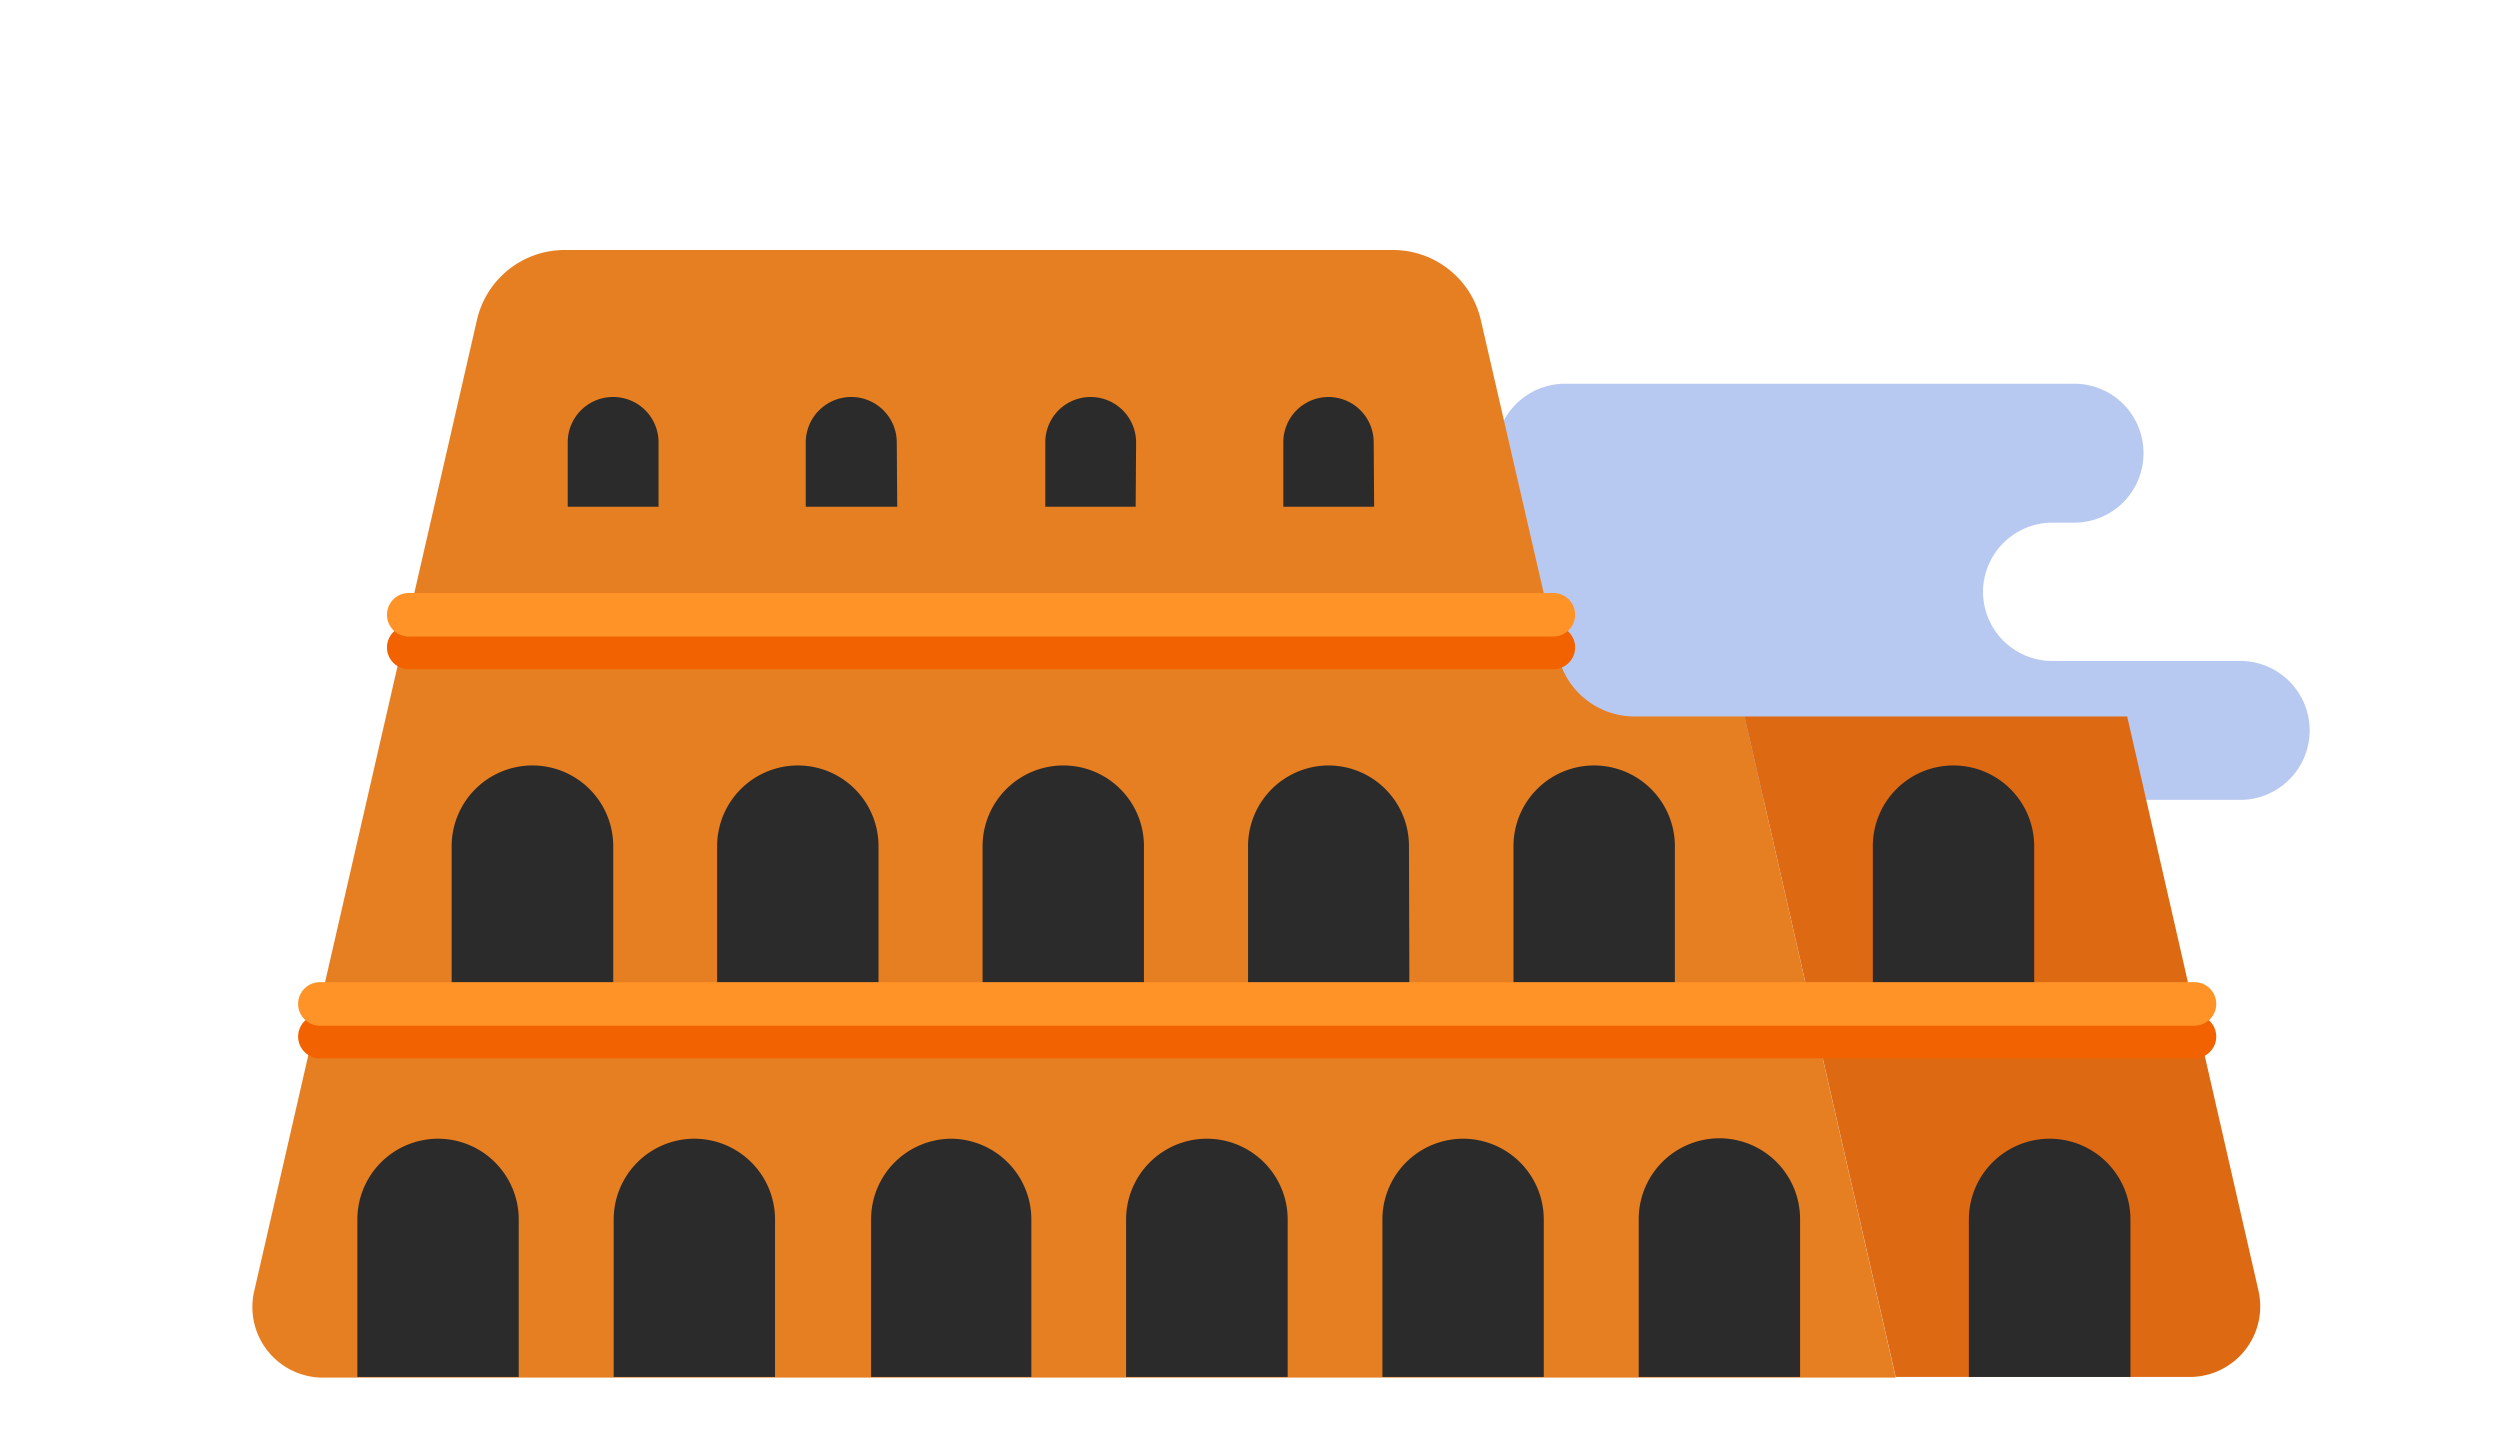 <svg id="_ÎÓÈ_1" data-name="—ÎÓÈ_1" xmlns="http://www.w3.org/2000/svg" viewBox="0 0 114.8 66.33"><defs><style>.cls-1{fill:#b8c9f1;}.cls-2{fill:#e67e22;}.cls-3{fill:#dd6912;}.cls-4{fill:#2b2b2b;}.cls-5{fill:#f26200;}.cls-6{fill:#ff9327;}</style></defs><path class="cls-1" d="M72.31,33.54h0a3.19,3.19,0,0,0,3.19,3.19h27.37a3.19,3.19,0,0,0,3.19-3.19h0a3.19,3.19,0,0,0-3.19-3.19H94.25a3.18,3.18,0,0,1-3.19-3.18h0A3.19,3.19,0,0,1,94.25,24h1a3.18,3.18,0,0,0,3.18-3.19h0a3.18,3.18,0,0,0-3.18-3.19H71.87a3.19,3.19,0,0,0-3.19,3.19h0A3.18,3.18,0,0,1,65.5,24h-5a3.19,3.19,0,0,0-3.19,3.19h0a3.18,3.18,0,0,0,3.19,3.18h8.62A3.19,3.19,0,0,1,72.31,33.54Z"/><path class="cls-2" d="M80.11,32.9H75.05a3.6,3.6,0,0,1-3.5-2.79L68,14.7a4.14,4.14,0,0,0-4-3.22H25.9a4.13,4.13,0,0,0-4,3.22L11.68,59.26a3.24,3.24,0,0,0,3.16,4H87.05Z"/><path class="cls-3" d="M97.68,32.9H80.11l6.94,30.33h13.49a3.24,3.24,0,0,0,3.16-4Z"/><path class="cls-4" d="M28.16,46.1H20.74V38.85a3.71,3.71,0,0,1,3.71-3.7h0a3.71,3.71,0,0,1,3.71,3.7Z"/><path class="cls-4" d="M30.24,23.27H26.07V20.32a2.08,2.08,0,0,1,2.09-2.09h0a2.08,2.08,0,0,1,2.08,2.09Z"/><path class="cls-4" d="M41.2,23.27H37V20.32a2.09,2.09,0,0,1,2.09-2.09h0a2.09,2.09,0,0,1,2.09,2.09Z"/><path class="cls-4" d="M52.15,23.27H48V20.32a2.08,2.08,0,0,1,2.08-2.09h0a2.09,2.09,0,0,1,2.09,2.09Z"/><path class="cls-4" d="M63.1,23.27H58.93V20.32A2.08,2.08,0,0,1,61,18.23h0a2.08,2.08,0,0,1,2.08,2.09Z"/><path class="cls-4" d="M40.34,46.1H32.93V38.85a3.71,3.71,0,0,1,3.71-3.7h0a3.7,3.7,0,0,1,3.7,3.7Z"/><path class="cls-4" d="M52.53,46.1H45.12V38.85a3.71,3.71,0,0,1,3.71-3.7h0a3.7,3.7,0,0,1,3.7,3.7Z"/><path class="cls-4" d="M64.72,46.1H57.31V38.85A3.71,3.71,0,0,1,61,35.15h0a3.7,3.7,0,0,1,3.7,3.7Z"/><path class="cls-4" d="M76.91,46.1H69.5V38.85a3.7,3.7,0,0,1,3.7-3.7h0a3.71,3.71,0,0,1,3.71,3.7Z"/><path class="cls-4" d="M23.82,63.23H16.41V56a3.71,3.71,0,0,1,3.71-3.71h0A3.71,3.71,0,0,1,23.82,56Z"/><path class="cls-4" d="M35.59,63.23H28.18V56a3.71,3.71,0,0,1,3.7-3.71h0A3.71,3.71,0,0,1,35.59,56Z"/><path class="cls-4" d="M47.36,63.23H40V56a3.7,3.7,0,0,1,3.7-3.71h0A3.71,3.71,0,0,1,47.36,56Z"/><path class="cls-4" d="M59.13,63.23H51.71V56a3.71,3.71,0,0,1,3.71-3.71h0A3.71,3.71,0,0,1,59.13,56Z"/><path class="cls-4" d="M70.89,63.23H63.48V56a3.71,3.71,0,0,1,3.71-3.71h0A3.71,3.71,0,0,1,70.89,56Z"/><path class="cls-4" d="M82.66,63.23H75.25V56A3.71,3.71,0,0,1,79,52.27h0A3.71,3.71,0,0,1,82.66,56Z"/><path class="cls-4" d="M97.83,63.23H90.41V56a3.71,3.71,0,0,1,3.71-3.71h0A3.71,3.71,0,0,1,97.83,56Z"/><path class="cls-4" d="M93.41,46.1H86V38.85a3.7,3.7,0,0,1,3.7-3.7h0a3.71,3.71,0,0,1,3.71,3.7Z"/><path class="cls-5" d="M100.77,48.6H14.69a1,1,0,1,1,0-2h86.08a1,1,0,0,1,0,2Z"/><path class="cls-6" d="M100.77,47.1H14.69a1,1,0,1,1,0-2h86.08a1,1,0,0,1,0,2Z"/><path class="cls-5" d="M71.33,30.73H18.77a1,1,0,0,1,0-2H71.33a1,1,0,0,1,0,2Z"/><path class="cls-6" d="M71.33,29.23H18.77a1,1,0,0,1,0-2H71.33a1,1,0,0,1,0,2Z"/></svg>
